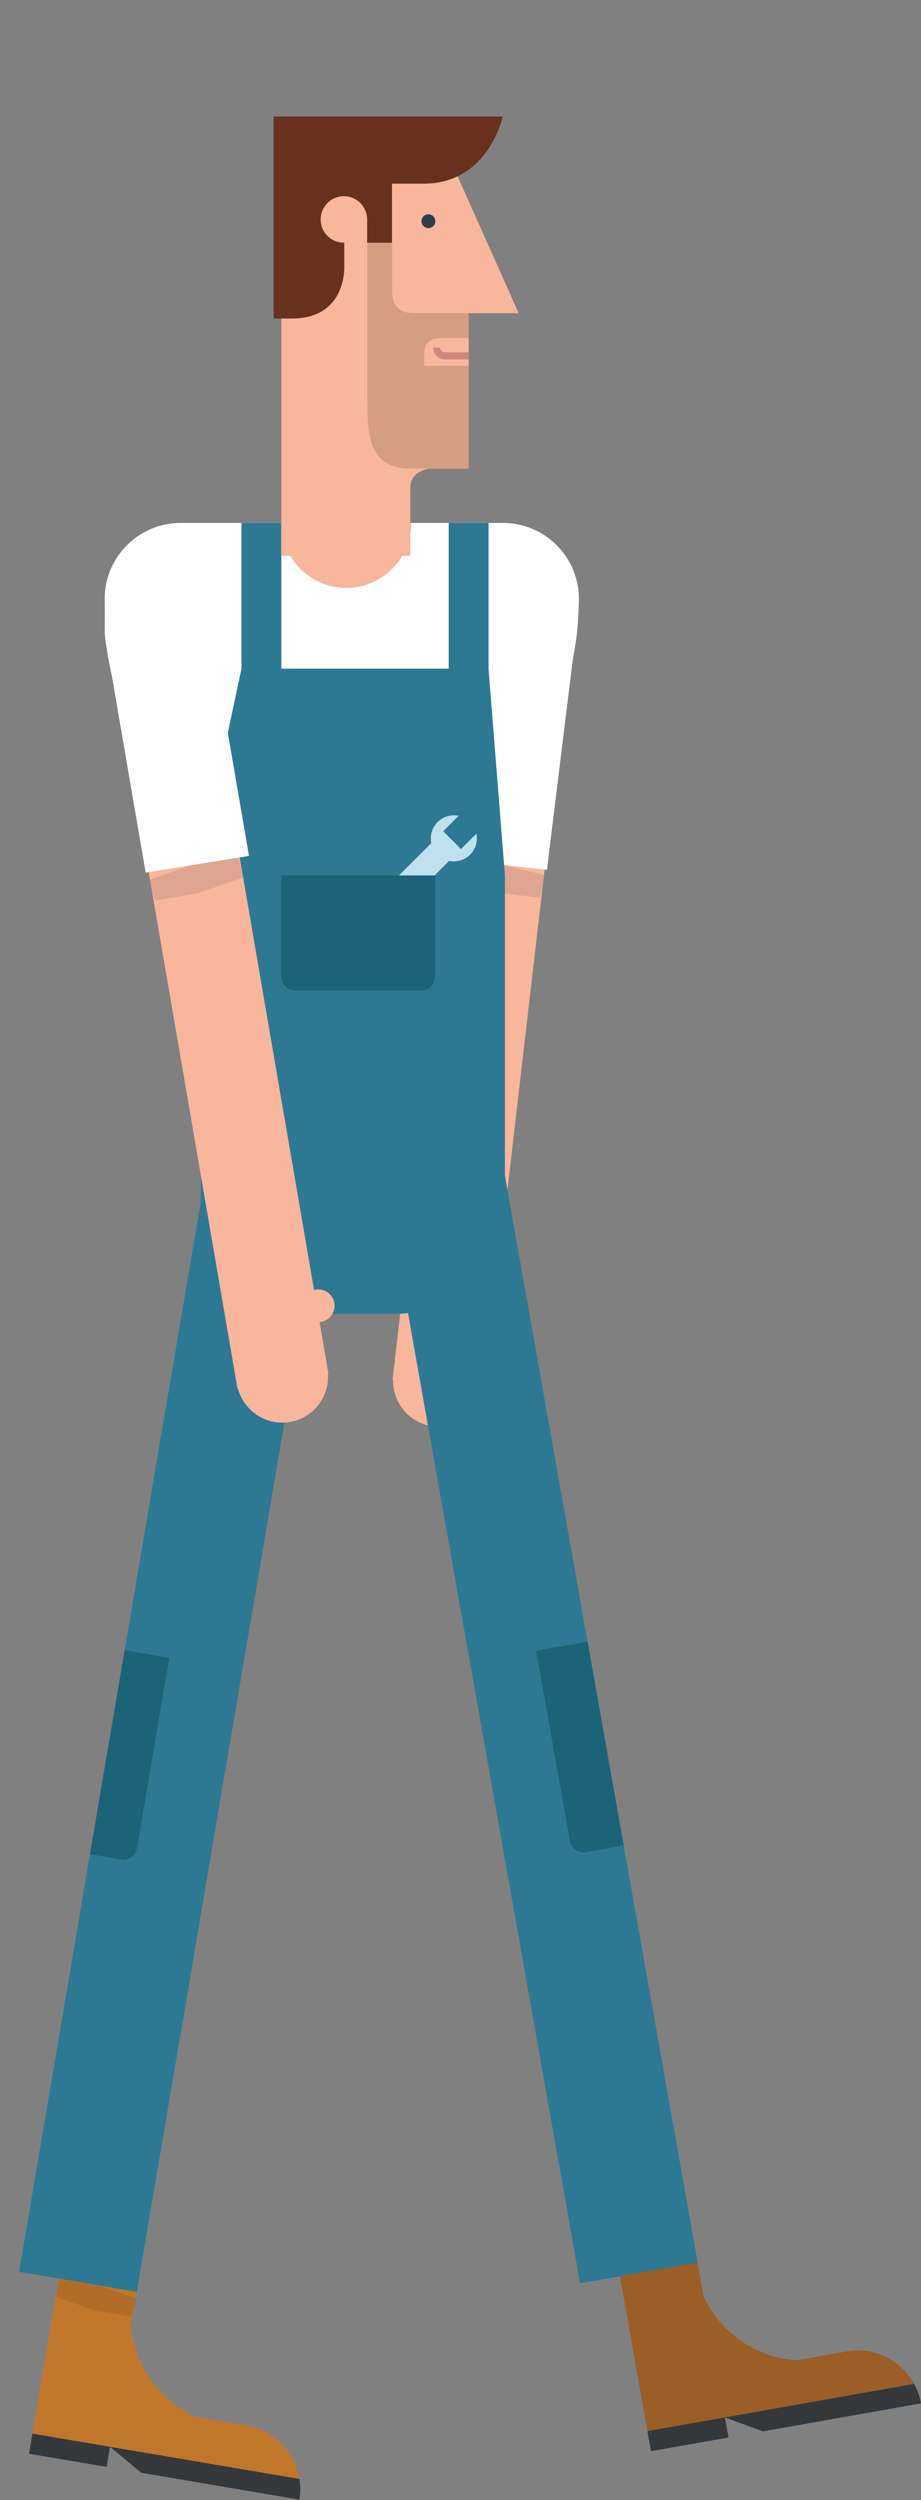 <?xml version="1.0" encoding="utf-8"?>
<!-- Generator: Adobe Illustrator 16.0.0, SVG Export Plug-In . SVG Version: 6.00 Build 0)  -->
<!DOCTYPE svg PUBLIC "-//W3C//DTD SVG 1.1//EN" "http://www.w3.org/Graphics/SVG/1.1/DTD/svg11.dtd">
<svg version="1.1" id="Layer_1" xmlns="http://www.w3.org/2000/svg" xmlns:xlink="http://www.w3.org/1999/xlink" x="0px" y="0px"
	 width="67.213px" height="182.292px" viewBox="0 0 67.213 182.292" enable-background="new 0 0 67.213 182.292"
	 xml:space="preserve">
<rect x="0" y="0" width="67.213" height="182.292" fill="#808080" stroke="none"/>
<g>
	<g>
		<path fill="#F8B69C" d="M36.143,95.26c-0.036-0.004-0.066,0.002-0.099-0.002l0.339-2.92L41.002,52.6l-6.686-0.776l-4.618,39.739
			l-0.525,4.52l-0.487,4.183c0,0.004-0.001,0.004-0.001,0.004c-0.001,0.006,0,0.006-0.001,0.012l-0.036,0.321l0.033,0.002
			c-0.03,1.706,1.226,3.191,2.96,3.393c1.733,0.2,3.295-0.958,3.658-2.623l0.034,0.002l0.036-0.315
			c0.001-0.006,0.001-0.006,0.001-0.012c0.001-0.004,0.001-0.008,0.001-0.014l0.397-3.42c0.033,0.008,0.061,0.018,0.097,0.021
			c0.657,0.076,1.251-0.394,1.328-1.05C37.27,95.928,36.8,95.336,36.143,95.26"/>
		<g opacity="0.4">
			<g>
				<defs>
					
						<rect id="SVGID_1_" x="32.918" y="63.005" transform="matrix(-0.993 -0.115 0.115 -0.993 64.952 131.864)" width="6.729" height="2.103"/>
				</defs>
				<clipPath id="SVGID_2_">
					<use xlink:href="#SVGID_1_"  overflow="visible"/>
				</clipPath>
				
					<rect x="32.918" y="63.005" transform="matrix(0.993 0.115 -0.115 0.993 7.613 -3.75)" clip-path="url(#SVGID_2_)" fill="#B78D7E" width="6.729" height="2.103"/>
			</g>
		</g>
		<g>
			<g>
				<defs>
					<polygon id="SVGID_3_" points="32.175,62.523 39.913,63.419 41.783,48.235 33.856,48.046 					"/>
				</defs>
				<use xlink:href="#SVGID_3_"  overflow="visible" fill="#FFFFFF"/>
				<clipPath id="SVGID_4_">
					<use xlink:href="#SVGID_3_"  overflow="visible"/>
				</clipPath>
				<polygon clip-path="url(#SVGID_4_)" fill="#FFFFFF" points="39.913,63.419 31.323,62.424 33.006,47.948 41.597,48.943 				"/>
			</g>
		</g>
	</g>
	<path fill="#2D7994" d="M14.653,87.667c0,4.462,3.574,8.131,8.043,8.131h6.125c4.471,0,8.013-3.618,8.013-8.081v-3.06
		l-22.181-0.051V87.667z"/>
	<g>
		<path fill="#9B5E26" d="M61.788,171.45l-3.654,0.648c-1.687-0.111-3.263-0.75-4.534-1.776c-0.96-0.771-1.745-1.768-2.27-2.927
			l-1.262-7.105l-0.189-0.006l-5.474,0.968L46,170.235l0.534,3.006l0.17,0.964l0.173,0.965l0.369,2.089l19.464-3.444
			C65.773,172.101,63.819,171.09,61.788,171.45"/>
		<path fill="#34383A" d="M47.506,178.724l5.657-1.001l-0.097-0.55l-0.163-0.911l2.772,1.017l11.537-2.043
			c-0.092-0.512-0.265-0.989-0.502-1.421l-19.464,3.444l0.163,0.917L47.506,178.724z"/>
		<g opacity="0.4">
			<g>
				<defs>
					
						<rect id="SVGID_5_" x="45.36" y="165.45" transform="matrix(-0.985 0.174 -0.174 -0.985 124.713 321.794)" width="5.773" height="1.831"/>
				</defs>
				<clipPath id="SVGID_6_">
					<use xlink:href="#SVGID_5_"  overflow="visible"/>
				</clipPath>
				
					<rect x="45.36" y="165.456" transform="matrix(0.985 -0.174 0.174 0.985 -28.222 10.937)" clip-path="url(#SVGID_6_)" fill="#9B5E26" width="5.773" height="1.825"/>
			</g>
		</g>
		<polygon fill="#2D7994" points="50.914,164.966 42.333,166.484 28.266,87.224 36.846,85.705 		"/>
		<path fill="#1B6478" d="M39.125,120.354l1.709,9.628l0.488,2.758l0.265,1.485c0.097,0.547,0.622,0.915,1.169,0.82l2.76-0.491
			l-2.638-14.862L39.125,120.354z"/>
	</g>
	<g>
		<path fill="#C0772A" d="M18.017,176.863l-3.66-0.619c-1.548-0.67-2.819-1.801-3.669-3.193c-0.022,0.121-0.043,0.239-0.062,0.345
			c-0.513,3.019-3.752,2.658-3.752,2.658l-4.151-0.701l-0.356,2.09l19.49,3.305C21.55,178.818,20.05,177.208,18.017,176.863"/>
		<path fill="#C0772A" d="M10.627,173.396c0.019-0.105,0.038-0.224,0.061-0.345c-0.642-1.056-1.045-2.255-1.149-3.521l1.21-7.114
			l-0.176-0.071l-5.483-0.93l-1.528,8.993l-0.512,3.013l-0.165,0.964l-0.163,0.968l4.151,0.701
			C6.874,176.054,10.113,176.414,10.627,173.396"/>
		<path fill="#34383A" d="M2.118,178.91l5.663,0.958l0.093-0.545l0.155-0.919l2.266,1.889l11.551,1.963
			c0.087-0.514,0.087-1.021,0.009-1.509l-19.49-3.305l-0.156,0.917L2.118,178.91z"/>
		<g opacity="0.4">
			<g>
				<defs>
					
						<rect id="SVGID_7_" x="4.093" y="166.608" transform="matrix(-0.986 -0.167 0.167 -0.986 -14.152 333.853)" width="5.775" height="1.83"/>
				</defs>
				<clipPath id="SVGID_8_">
					<use xlink:href="#SVGID_7_"  overflow="visible"/>
				</clipPath>
				
					<rect x="4.093" y="166.61" transform="matrix(0.986 0.167 -0.167 0.986 28.114 1.192)" clip-path="url(#SVGID_8_)" fill="#9B5E26" width="5.775" height="1.828"/>
			</g>
		</g>
		<polygon fill="#2D7994" points="9.981,167.104 1.392,165.646 14.882,86.285 23.472,87.742 		"/>
		<path fill="#1B6478" d="M9.997,134.758l0.253-1.489l0.47-2.758l1.639-9.643l-3.262-0.552l-2.53,14.88l2.268,0.384
			C9.382,135.676,9.905,135.306,9.997,134.758"/>
	</g>
	<rect x="18.838" y="38.128" fill="#F8B69C" width="12.53" height="9.917"/>
	<path fill="#FFFFFF" d="M36.697,38.128h-4.783h-0.614h-1.288c0,2.614-2.123,4.735-4.741,4.735c-2.619,0-4.741-2.121-4.741-4.735
		h-1.939h-5.399c-3.066,0-5.552,2.48-5.552,5.542c0,0,0.017,1.199,0,2.198c-0.017,0.999,0.522,3.402,0.522,3.402h6.505l0.001,14.561
		h21.346V49.258h5.582c0,0,0.33-1.737,0.475-2.819c0.145-1.083,0.177-2.769,0.177-2.769C42.249,40.609,39.764,38.128,36.697,38.128"
		/>
	<polygon fill="#2D7994" points="35.653,48.754 35.653,38.128 32.745,38.128 32.745,48.754 20.531,48.754 20.531,38.128 
		17.622,38.128 17.622,48.754 14.668,62.604 14.668,86.34 16.324,86.34 36.849,86.34 36.849,63.831 	"/>
	<path fill="#C0E0EF" d="M34.31,62.312c0.416-0.415,0.567-0.995,0.457-1.527l-1.125,1.121l-1.299-1.296l1.125-1.126
		c-0.537-0.11-1.118,0.04-1.535,0.457c-0.416,0.418-0.568,0.997-0.456,1.532l-1.642,1.64l-2.236,2.231l1.299,1.298l2.238-2.234
		l1.64-1.638C33.313,62.881,33.894,62.73,34.31,62.312"/>
	<path fill="#1B6478" d="M20.531,63.831V66.9v2.8v1.509c0,0.557,0.452,1.009,1.009,1.009h9.197c0.557,0,1.007-0.452,1.007-1.009
		v-1.509v-2.8v-3.069H20.531z"/>
	<path fill="#F8B69C" d="M33.04,12.061l4.813,10.776h-3.654v11.332H31.32c0,0-1.375,0.171-1.375,1.374v2.578v2.401h-9.413V38.98
		V11.85h12.336L33.04,12.061z"/>
	<path fill="#2F3E4A" d="M31.771,16.129c0,0.279-0.227,0.505-0.505,0.505s-0.505-0.226-0.505-0.505s0.227-0.505,0.505-0.505
		S31.771,15.85,31.771,16.129"/>
	<g opacity="0.2">
		<g>
			<defs>
				<rect id="SVGID_9_" x="26.802" y="14.082" width="7.397" height="20.087"/>
			</defs>
			<clipPath id="SVGID_10_">
				<use xlink:href="#SVGID_9_"  overflow="visible"/>
			</clipPath>
			<path clip-path="url(#SVGID_10_)" fill="#4D3C18" d="M26.807,17.73v9.271c0,0-0.014,1.577,0,2.103
				c0.053,2.056-0.213,5.065,3.183,5.065h4.209V22.837h-1.977h-1.976c-1.119,0-1.635-0.558-1.635-1.629v-7.126h-1.805V17.73z"/>
		</g>
	</g>
	<path fill="#F8B69C" d="M34.199,24.646h-1.912c-0.443,0-1.331,0.042-1.331,1.161v0.863h3.243V24.646z"/>
	<path fill="#CF867C" d="M32.478,25.691c-0.196,0-0.352-0.159-0.352-0.351h-0.516c0,0.477,0.387,0.863,0.865,0.863h1.724v-0.512
		H32.478z"/>
	<path fill="#67311E" d="M19.967,8.498v14.725h1.331c4.042,0,3.826-3.823,3.826-3.823v-1.705c-0.009,0-0.016,0.003-0.025,0.003
		c-0.939,0-1.699-0.759-1.699-1.696c0-0.936,0.76-1.697,1.699-1.697c0.924,0,1.673,0.742,1.693,1.661h0.002v0.036v1.696h1.812
		v-4.307h2.322c4.728,0,5.759-4.894,5.759-4.894H19.967z"/>
	<g>
		<path fill="#F8B69C" d="M23.015,94.029c-0.033,0.006-0.062,0.02-0.096,0.025l-0.498-2.897L15.638,51.73l-6.631,1.138l6.784,39.427
			l0.772,4.487l0.714,4.147c0,0.004,0,0.004,0,0.004c0.001,0.006,0.001,0.006,0.002,0.012l0.055,0.317l0.033-0.006
			c0.453,1.647,2.077,2.717,3.797,2.423c1.72-0.296,2.891-1.847,2.769-3.548l0.031-0.006l-0.054-0.313
			c-0.001-0.006,0.002-0.006,0.001-0.012c-0.001-0.004-0.003-0.008-0.005-0.014l-0.583-3.393c0.033-0.002,0.065-0.002,0.099-0.006
			c0.651-0.113,1.09-0.732,0.978-1.383S23.667,93.917,23.015,94.029"/>
		<g opacity="0.4">
			<g>
				<defs>
					
						<rect id="SVGID_11_" x="10.98" y="63.001" transform="matrix(-0.986 0.169 -0.169 -0.986 39.325 124.751)" width="6.728" height="2.102"/>
				</defs>
				<clipPath id="SVGID_12_">
					<use xlink:href="#SVGID_11_"  overflow="visible"/>
				</clipPath>
				
					<rect x="10.98" y="62.998" transform="matrix(0.986 -0.169 0.169 0.986 -10.638 3.353)" clip-path="url(#SVGID_12_)" fill="#B78D7E" width="6.728" height="2.105"/>
			</g>
		</g>
		<g>
			<g>
				<defs>
					<polygon id="SVGID_13_" points="10.634,63.62 18.166,62.408 15.694,48.046 8.164,49.258 					"/>
				</defs>
				<use xlink:href="#SVGID_13_"  overflow="visible" fill="#FFFFFF"/>
				<clipPath id="SVGID_14_">
					<use xlink:href="#SVGID_13_"  overflow="visible"/>
				</clipPath>
				<polygon clip-path="url(#SVGID_14_)" fill="#FFFFFF" points="19.159,62.158 10.634,63.62 8.164,49.258 16.687,47.795 				"/>
			</g>
		</g>
	</g>
</g>
</svg>
